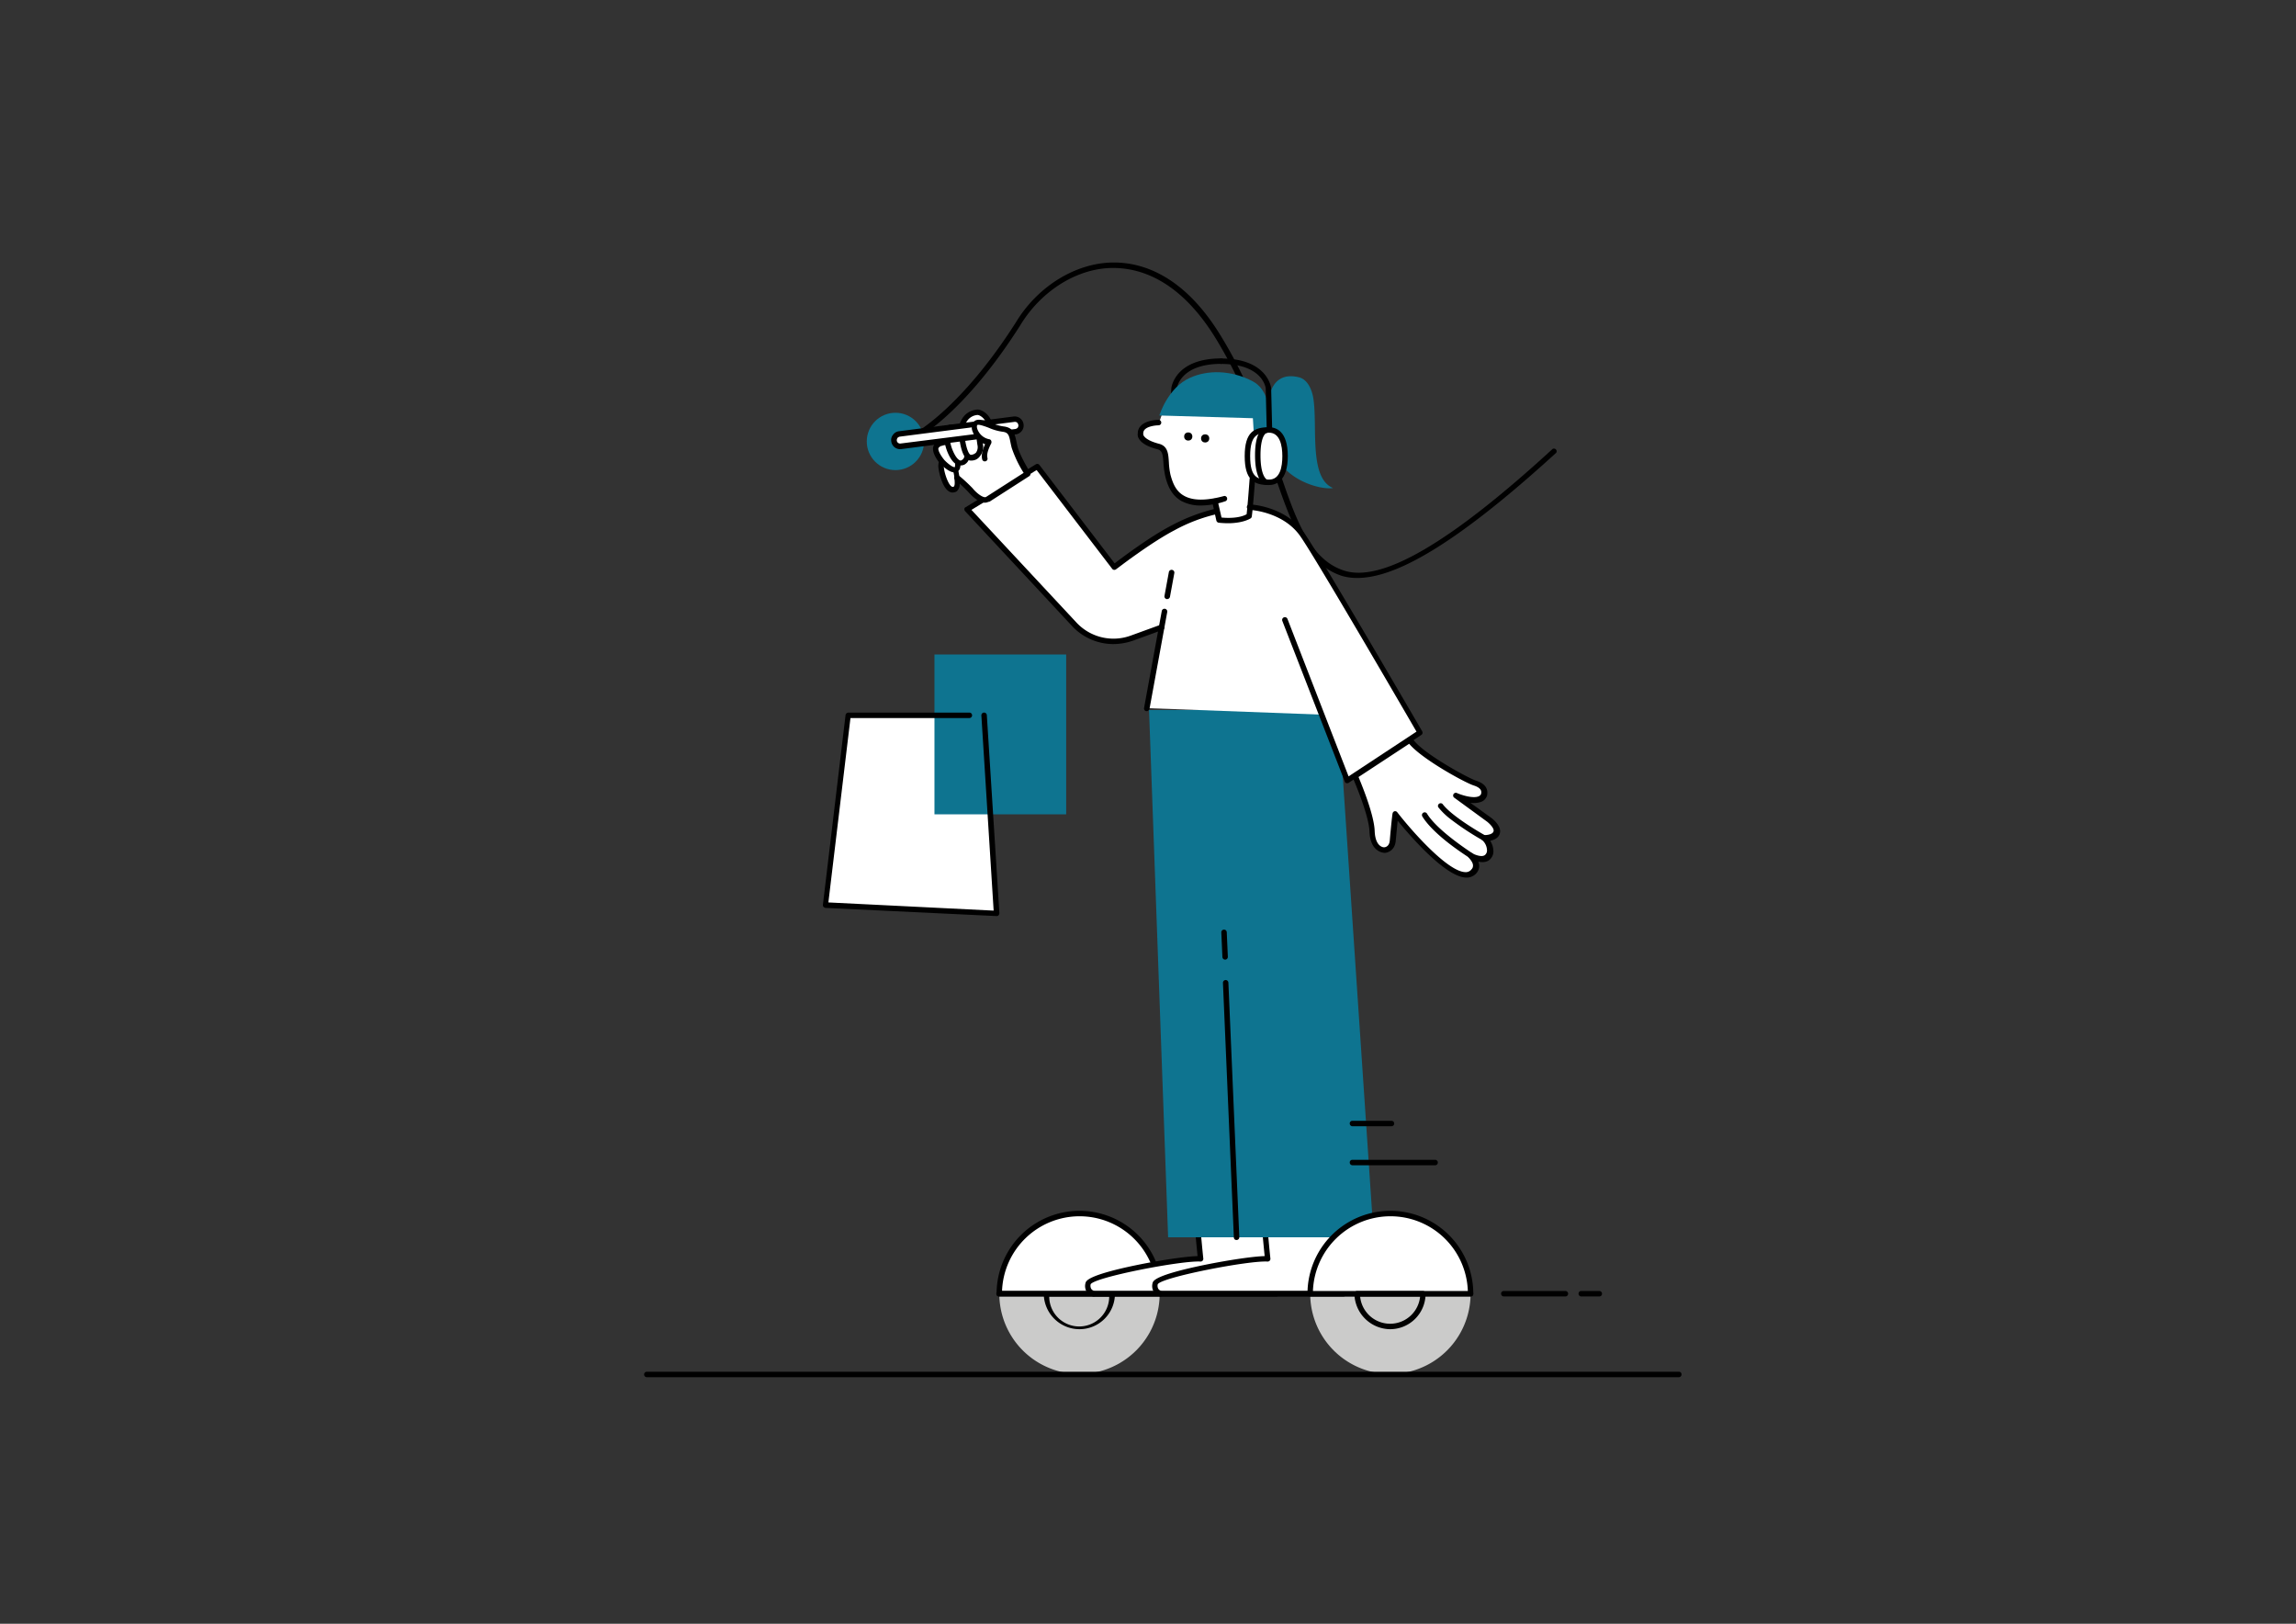 <svg xmlns="http://www.w3.org/2000/svg" viewBox="0 0 841.9 595.3"><rect x="0" y="0" width="841.9" height="595.3" fill="#333333" stroke="none"/><g id="Layer_24" data-name="Layer 24"><polyline points="355.35 262.25 310.95 262.25 302.65 331.75 365.45 334.85 360.85 262.25" fill="#fff"/><rect x="342.65" y="239.95" width="48.3" height="58.6" fill="#0E7490"/><path d="M506.23,210.61c15.13-4.19,36.34-19,64.42-44.63a1,1,0,0,0-1.33-1.4c-37.64,34.52-62.75,49.15-76.57,44.58-12.67-4.17-17.74-19-24.11-37.94-5-14.79-10.73-31.58-21.4-48.75-13.51-21.78-28.67-26.3-39-26.23-13.78.08-27.77,8.74-35.73,21.94C352.22,150,335.3,158.9,335.13,159a1,1,0,0,0,.92,1.83c.72-.41,17.48-9.21,38.08-41.59,7.68-12.71,21-21,34-21,9.85,0,24.23,4.29,37.3,25.25,10.53,17,16.19,33.7,21.2,48.4,6.63,19.43,11.83,34.81,25.41,39.24Q498,212.89,506.23,210.61Z"/><path d="M365.45,335.85a.91.91,0,0,0,.7-.3,1.14,1.14,0,0,0,.3-.8l-4.6-72.6a1,1,0,1,0-2,.2l4.5,71.5-60.6-3,8.1-67.6h43.6a1,1,0,1,0,0-2h-44.4a1.06,1.06,0,0,0-1,.9l-8.3,69.5a1.08,1.08,0,0,0,.2.8,1.61,1.61,0,0,0,.7.4l62.8,3Z"/><path d="M425.23,474.31h-58.8a29.4,29.4,0,0,0,58.8,0Z" fill="#cbcbca"/><path d="M382.73,474.31a.94.94,0,0,1,1-1h24.1a.94.94,0,0,1,1,1,13,13,0,0,1-13,13A13.12,13.12,0,0,1,382.73,474.31Zm2,1a11,11,0,0,0,22,0Z"/><path d="M539.23,474.31h-58.8a29.4,29.4,0,0,0,58.8,0Z" fill="#cbcbca"/><path d="M425.13,474.31a29.4,29.4,0,1,0-58.8,0Z" fill="#fff"/><path d="M365.43,474.31a30.4,30.4,0,0,1,60.8,0,.94.94,0,0,1-1,1h-58.9A.92.92,0,0,1,365.43,474.31Zm30.4-28.4a28.45,28.45,0,0,0-28.4,27.4h56.8A28.38,28.38,0,0,0,395.83,445.91Z"/><path d="M439,449.81s.7,7.9,1.1,11.5c-6.6-.4-40.4,5.8-41.2,9.1a3,3,0,0,0,2.4,3.8H468l-1.9-25.7Z" fill="#fff"/><path d="M401.23,475.41a4,4,0,0,1-2.7-1.7,4.08,4.08,0,0,1-.5-3.3c.2-.8.7-2.9,19.2-6.7,8.9-1.8,17.8-3.1,21.9-3.2-.4-3.9-1-10.4-1-10.4a.78.78,0,0,1,.2-.8.91.91,0,0,1,.7-.3l27.1-1.4a.92.92,0,0,1,1,.9l1.9,25.7a1.14,1.14,0,0,1-.3.8.91.91,0,0,1-.7.3h-66.7C401.23,475.31,401.23,475.31,401.23,475.41Zm64-25.7-25,1.3c.2,2.2.7,7.6,1,10.4a1,1,0,0,1-1.1,1.1c-7-.4-38.5,5.7-40.2,8.3a2.31,2.31,0,0,0,.2,1.7,1.89,1.89,0,0,0,1.3.8h65.5Z"/><path d="M463.63,449.81s.7,7.9,1.1,11.5c-6.6-.4-40.5,5.8-41.2,9.1a3,3,0,0,0,2.4,3.8h66.7l-1.9-25.7Z" fill="#fff"/><path d="M425.83,475.41a4,4,0,0,1-2.7-1.7,4.08,4.08,0,0,1-.5-3.3c.2-.8.7-2.9,19.2-6.7,8.9-1.8,17.8-3.1,21.9-3.2-.4-3.9-1-10.4-1-10.4a.78.78,0,0,1,.2-.8.91.91,0,0,1,.7-.3l27.1-1.4a.92.92,0,0,1,1,.9l1.9,25.7a1.14,1.14,0,0,1-.3.8.91.91,0,0,1-.7.3h-66.7C425.83,475.31,425.83,475.31,425.83,475.41Zm64-25.7-25,1.3c.2,2.2.7,7.6,1,10.4a1,1,0,0,1-1.1,1.1c-7-.4-38.5,5.7-40.2,8.3a2.31,2.31,0,0,0,.2,1.7,1.89,1.89,0,0,0,1.3.8h65.5Z"/><polygon points="421.33 260.31 465.53 260.31 478.53 453.61 428.33 453.61 421.33 260.31" fill="#0E7490"/><polygon points="446.43 260.31 490.73 260.31 503.73 453.61 453.43 453.61 446.43 260.31" fill="#0E7490"/><path d="M448.23,350.81l-.4-9a1,1,0,0,1,2,0l.4,9a1,1,0,0,1-1,1h0A1,1,0,0,1,448.23,350.81Z"/><path d="M452.43,453.61l-4-93.3a1,1,0,0,1,2,0l4,93.3a1,1,0,0,1-1,1h0A.94.94,0,0,1,452.43,453.61Z"/><line x1="366.33" y1="474.31" x2="539.23" y2="474.31" fill="none"/><path d="M365.33,474.31a.94.94,0,0,1,1-1h172.9a1,1,0,0,1,0,2H366.33A1,1,0,0,1,365.33,474.31Z"/><path d="M539.13,474.31a29.4,29.4,0,1,0-58.8,0Z" fill="#fff"/><path d="M479.43,474.31a30.4,30.4,0,0,1,60.8,0,.94.94,0,0,1-1,1h-58.9A.86.86,0,0,1,479.43,474.31Zm30.4-28.4a28.45,28.45,0,0,0-28.4,27.4h56.8A28.38,28.38,0,0,0,509.83,445.91Z"/><path d="M496.63,474.31a.94.94,0,0,1,1-1h24.1a.94.94,0,0,1,1,1,13,13,0,0,1-13,13A13.26,13.26,0,0,1,496.63,474.31Zm2.1,1a11.05,11.05,0,0,0,22,0Z"/><path d="M550.43,474.31a.94.94,0,0,1,1-1H574a1,1,0,0,1,0,2h-22.6A1,1,0,0,1,550.43,474.31Z"/><path d="M578.83,474.31a.94.94,0,0,1,1-1h6.6a1,1,0,0,1,0,2h-6.6A1,1,0,0,1,578.83,474.31Z"/><path d="M494.93,426.21a.94.94,0,0,1,1-1h30.3a1,1,0,0,1,0,2h-30.3A1,1,0,0,1,494.93,426.21Z"/><path d="M494.93,411.91a.94.94,0,0,1,1-1h14.3a1,1,0,0,1,0,2h-14.3A1,1,0,0,1,494.93,411.91Z"/><path d="M459,175.53s-.7,10.7-1.2,13.6c-3.7,2.6-10.9,1.6-10.9,1.6l-1.5-6.8-.9.2c-12.6,2-15-5-16.2-9.5-1.3-4.9.3-9.6-3.4-10.6-7.4-1.9-6.6-4.8-6.6-4.8,0-4,6.6-4,6.6-4l1.4-4,35.4.4Z" fill="#fff"/><path d="M458.21,185.83s12.7.5,19.4,10.2,43,72.4,43,72.4L493.91,286l-9.3-24-64.2-2.4,4.9-27.1.5-2.6-11,4a19.61,19.61,0,0,1-21-5l-39.3-42.2,25.7-15.7,28.3,36.9s12.3-9.7,21.5-14.4a64.54,64.54,0,0,1,16.1-6.1Z" fill="#fff"/><path d="M465.11,147.53s.4-11.9,11.2-9.2c3.3.8,5,4.9,5.4,8.7,1.3,10.4-1.6,28.3,7.1,31.9-5.4.8-19.2-3.7-21.6-14.1A70.46,70.46,0,0,1,465.11,147.53Z" fill="#0E7490"/><path d="M430.11,150h0a1,1,0,0,1-1-1.1l.4-6.6c0-.1,1.2-10.9,18.3-10.9a1,1,0,0,1,0,2c-15.3,0-16.3,9-16.3,9.1l-.4,6.6A.92.92,0,0,1,430.11,150Z"/><path d="M440.41,185.33a14.87,14.87,0,0,1-7.3-1.7c-3.6-2.1-5-5.7-5.8-8.9a33.22,33.22,0,0,1-.7-5c-.2-3-.4-4.5-2.1-5q-5.4-1.35-6.9-3.9a2.79,2.79,0,0,1-.4-2,3.78,3.78,0,0,1,1.2-2.8c2.1-2.1,6.2-2.1,6.4-2.1a1,1,0,0,1,0,2c-1,0-3.8.3-5,1.5a2,2,0,0,0-.6,1.4v.3c-.1.5.8,2.3,5.9,3.6,3.2.9,3.3,3.8,3.5,6.8a26.42,26.42,0,0,0,.6,4.6c.8,2.9,1.9,5.9,4.9,7.6,3.3,1.9,8.2,1.9,14.8.1a1,1,0,0,1,.5,1.9A28.55,28.55,0,0,1,440.41,185.33Z"/><path d="M450.31,191.83a34,34,0,0,1-3.5-.2,1.09,1.09,0,0,1-.8-.8l-1.5-6.8a1,1,0,0,1,2-.4l1.4,6.1c1.7.2,6.4.4,9.2-1.2.4-3.3,1.1-12.9,1.1-13a1,1,0,0,1,2,.2c0,.4-.8,10.8-1.2,13.6a1,1,0,0,1-.4.7C456.21,191.43,452.81,191.83,450.31,191.83Z"/><circle cx="435.71" cy="160.03" r="1.5"/><circle cx="441.91" cy="160.73" r="1.5"/><path d="M425.11,152.33l34.3,1,.8,13.2h4.7s4.5-21.4-5.5-26.7c-8.1-4.3-16.8-4.2-23.1-1.3C428.21,142.13,425.11,152.33,425.11,152.33Z" fill="#0E7490"/><path d="M465.61,163.53a1,1,0,0,1-1-1l-.5-20.1c0-.3-1.1-9-16.3-9a1,1,0,0,1,0-2c17.1,0,18.3,10.8,18.3,10.9l.5,20.2a1,1,0,0,1-1,1Z"/><path d="M471.11,167.23c0,5.3-1.5,9.6-5.9,9.6s-7.9-.8-7.9-9.6,3.5-9.6,7.9-9.6S471.11,161.93,471.11,167.23Z" fill="#fff"/><path d="M465.31,177.83c-5.5,0-8.9-1.8-8.9-10.6s3.4-10.6,8.9-10.6c2.6,0,6.9,1.4,6.9,10.6S467.81,177.83,465.31,177.83Zm0-19.2c-4,0-6.9.6-6.9,8.6s2.8,8.6,6.9,8.6,4.9-4.7,4.9-8.6S469.31,158.63,465.31,158.63Z"/><path d="M464.31,177.73H464c-.6-.2-3.8-1.6-3.8-10.8,0-9.5,3.3-10,4-10.1a1,1,0,0,1,1,1,1,1,0,0,1-.9,1c-.1,0-2.1.9-2.1,8.1,0,7.8,2.3,8.9,2.4,8.9a1.09,1.09,0,0,1,.7,1.2A1.2,1.2,0,0,1,464.31,177.73Z"/><path d="M408.21,236.13a20.68,20.68,0,0,1-15-6.5l-39.3-42.2a1.14,1.14,0,0,1-.3-.8.75.75,0,0,1,.5-.7l25.7-15.7a1,1,0,0,1,1.3.2l27.6,36.1c2.9-2.2,13.1-9.9,20.9-13.9a67.4,67.4,0,0,1,16.4-6.2,1,1,0,1,1,.4,2,60.88,60.88,0,0,0-15.8,6c-9,4.7-21.2,14.2-21.4,14.3a1,1,0,0,1-.7.2,1,1,0,0,1-.7-.4l-27.7-36.2-23.9,14.6,38.5,41.3a18.53,18.53,0,0,0,19.9,4.8l11-4a1,1,0,0,1,.7,1.9l-11,4A22.05,22.05,0,0,1,408.21,236.13Z"/><path d="M420.51,260.73h-.2a1,1,0,0,1-.8-1.2L426,224a1,1,0,1,1,2,.4l-6.5,35.5A1.19,1.19,0,0,1,420.51,260.73Z"/><path d="M428,219.63h-.2a1,1,0,0,1-.8-1.2l1.6-8.7a1,1,0,1,1,2,.4l-1.6,8.7A1.05,1.05,0,0,1,428,219.63Z"/><path d="M494,287.13h-.3a.9.9,0,0,1-.6-.6l-22.9-58.9a1,1,0,1,1,1.9-.7l22.4,57.7,24.9-16.4c-4.3-7.4-36.3-62.5-42.5-71.5-6.3-9.2-18.5-9.8-18.7-9.8a1,1,0,0,1,0-2c.5,0,13.3.6,20.2,10.7,6.6,9.7,42.7,71.8,43.1,72.5a1,1,0,0,1-.3,1.3L494.51,287A.75.75,0,0,1,494,287.13Z"/><path d="M354.21,177.83,369.5,166.6s-5.83-11.58-16.58-5.52C340.55,168.18,354.21,177.83,354.21,177.83Z" fill="#fff"/><path d="M346.32,168.43s-1.29.28-1.32,2.43,1.82,8.63,4.19,8.68,1.69-3.43,1.61-4.47-1.31-6.46-1.31-6.46S347.05,167.83,346.32,168.43Z" fill="#fff"/><path d="M350.37,180.37a5,5,0,0,1-1.1.21c-3.58-.12-5.16-7.87-5.21-9.67,0-2.16,1.06-3.09,1.81-3.38,1.14-.65,3.19,0,4,.17a1.09,1.09,0,0,1,.69.7c.12.59,1.17,5.55,1.25,6.59v.32c.12,1.13.4,3.27-.65,4.42A1.51,1.51,0,0,1,350.37,180.37Zm-3.78-11c-.19.07-.46.5-.51,1.48,0,2.34,1.86,7.64,3.26,7.64.31,0,.41-.05.46-.18.46-.49.22-2.22.19-2.86l-.05-.41c0-.63-.63-3.61-1.14-5.77a5.79,5.79,0,0,0-1.91-.23C346.77,169.33,346.68,169.36,346.59,169.4Z"/><path d="M347.39,162s-3.06.11-4,1.54,1.25,4.66,2.22,5.79,4.07,3.9,5.33,2.45S350.16,162.24,347.39,162Z" fill="#fff"/><path d="M350.77,173a2.3,2.3,0,0,1-.78.2c-2.25,0-5.05-3.1-5.18-3.16s-4-4.57-2.24-7c1.31-1.89,4.5-1.94,4.82-2l.09,0c1.34.13,2.53,1.28,3.48,3.48,1,2.4,1.84,6.47.67,7.89A3.26,3.26,0,0,1,350.77,173Zm-5.59-9.53a2.15,2.15,0,0,0-1,.71c-.51.63.83,3,2.16,4.53.94,1,2.81,2.56,3.66,2.56l.1,0c.32-.55.11-3.9-1.18-6.41-.59-1.27-1.18-1.68-1.53-1.76A6.76,6.76,0,0,0,345.18,163.51Z"/><circle cx="328.34" cy="161.84" r="10.51" fill="#0E7490"/><path d="M352.3,157.78a6.53,6.53,0,0,0-3.85-1.09c-1.95.21-1.61,5-.3,8.15s2.91,5.63,5,4.61,1.74-3.56,1.59-4.78S352.3,157.78,352.3,157.78Z" fill="#fff"/><path d="M353.31,170.46a3.18,3.18,0,0,1-2.15,0c-1.52-.6-2.83-2.34-3.94-5.24-1-2.7-1.53-6.48-.53-8.36a2.24,2.24,0,0,1,1.59-1.15,7.65,7.65,0,0,1,4.55,1.25c.17.15.29.21.37.4.53,1.4,2.38,5.94,2.48,7.29v.32c.09,1.36.22,4.2-2.19,5.45Zm-4.65-12.67a.29.29,0,0,0-.15.16c-.56,1.07-.32,4.19.61,6.62,1.26,3.27,2.4,4,2.79,4.18a.6.6,0,0,0,.72-.06c1.18-.56,1.14-2.05,1.11-3.54l0-.31a48.61,48.61,0,0,0-2.18-6.23,3.54,3.54,0,0,0-2.88-.82Z"/><path d="M358.15,154.89s.73,5,1.15,8-1.14,4.83-3.26,4.89-3.18-5.2-3.55-9.24,2.27-7.19,5.71-7.44c1.36-.09,3.64,1.39,4.32,3.7" fill="#fff"/><path d="M357.63,168.59a4.17,4.17,0,0,1-1.51.26c-3.25.17-4.24-6.3-4.54-10.15a8.28,8.28,0,0,1,1.85-6.07,7,7,0,0,1,4.73-2.46c1.86-.18,4.51,1.7,5.46,4.44a1,1,0,1,1-1.94.53c-.63-1.9-2.58-3.08-3.3-3a5.05,5.05,0,0,0-3.41,1.73,6.43,6.43,0,0,0-1.44,4.62c.5,5.49,1.71,8.35,2.53,8.25a2.8,2.8,0,0,0,1.83-.81,3.47,3.47,0,0,0,.5-2.87c-.42-3.06-1.15-8-1.15-8l2-.35s.73,5,1.15,8a5.26,5.26,0,0,1-1,4.45A3.66,3.66,0,0,1,357.63,168.59Z"/><path d="M372.39,158.21l-42,5.4a2.27,2.27,0,0,1-2.55-1.92h0a2.27,2.27,0,0,1,1.91-2.55l41.95-5.4a2.27,2.27,0,0,1,2.56,1.91h0A2.21,2.21,0,0,1,372.39,158.21Z" fill="#fff"/><path d="M373.25,159.05a2.3,2.3,0,0,1-.78.2h0l-42,5.4a3.27,3.27,0,0,1-3.67-2.88,3,3,0,0,1,.68-2.4,3.08,3.08,0,0,1,2.19-1.27l42-5.4a3.3,3.3,0,0,1,1.59,6.35Zm-1-1.76a1.71,1.71,0,0,0,.9-.45,1.49,1.49,0,0,0,.27-1,1.75,1.75,0,0,0-.45-.9,1.28,1.28,0,0,0-1-.27l-41.95,5.4a1.68,1.68,0,0,0-.9.45,1.6,1.6,0,0,0-.28,1,1.22,1.22,0,0,0,1.38,1.08l42-5.31Z"/><path d="M350.93,175.13a45.13,45.13,0,0,1,4.82,4.46c1.24,1.56,4.45,4.61,6.36,3.45s14.52-9.32,14.52-9.32-3.75-5.85-4.71-9.76-.7-6.27-4.39-6.67-8.51-3.48-10-2.06.9,6.52,4.9,6.91c-1.43,2.69-1.84,4.67-1.53,6.05" fill="#fff"/><path d="M362.09,184.12c-3,1.15-7-3.74-7.17-3.89a50.28,50.28,0,0,0-4.66-4.32,1,1,0,0,1,1.33-1.57,58.94,58.94,0,0,1,5,4.61c1.65,2.05,4.13,3.78,5,3.23l13.76-8.82a43.14,43.14,0,0,1-4.37-9.14c-.2-.78-.35-1.47-.47-2.07-.54-2.79-.86-3.63-3-3.88a19.14,19.14,0,0,1-4.94-1.43c-1.51-.59-3.86-1.4-4.22-1-.15.17-.25.74.07,1.58a5.81,5.81,0,0,0,4.28,3.61.9.9,0,0,1,.76.57,1.26,1.26,0,0,1,0,.95c-1.55,3-1.61,4.47-1.38,5.34a1,1,0,1,1-1.93.53q-.54-2.21,1.07-5.55a7.46,7.46,0,0,1-4.54-4.58,3.53,3.53,0,0,1,.41-3.69c1.3-1.35,3.64-.54,6.38.44a17.81,17.81,0,0,0,4.46,1.29c3.69.4,4.14,2.7,4.73,5.36.12.6.28,1.28.44,2,1,3.69,4.57,9.39,4.6,9.48a1,1,0,0,1-.31,1.41l-14.52,9.33A3,3,0,0,0,362.09,184.12Z"/><path d="M496.9,284.51s6,13.51,6.24,20.16c.35,7.08,4.45,6.91,4.45,6.91s2.85,0,3.17-3.61c.46-4.89.94-9.63.94-9.63s22.11,28.68,28.83,21.12c0,0,2.39-2.18-1-5.58,0,0,4.16,2.32,6.1.55s.62-5.4-1.25-6.91c0,0,4.36.17,4.63-2.56.21-2-2.8-4.18-2.8-4.18L534,291.86s8.66,3.76,10.3-.19c.5-1.9-.31-3.45-3.33-4.48s-20.27-10.38-23.69-15.7C515.31,272.62,496.9,284.51,496.9,284.51Z" fill="#fff"/><path d="M504.81,311.53l-.23-.19c-1.5-1.33-2.3-3.52-2.42-6.56C501.9,298.4,496,285.1,496,285a1.08,1.08,0,0,1,.36-1.25l20.27-13.08a1,1,0,0,1,.77-.16,2,2,0,0,1,.68.43c3.18,5,20.19,14.3,23.14,15.26,4.2,1.33,4.47,3.86,4,5.68l-.06.08a3.5,3.5,0,0,1-2,2,8.66,8.66,0,0,1-4,.36l7.71,5.56c.31.25,3.42,2.62,3.19,5.13-.21,2-1.9,2.84-3.63,3.24a7.32,7.32,0,0,1,1.16,3.5,4,4,0,0,1-1.27,3.34c-1.16,1.13-2.8,1.09-4.25.82a4.69,4.69,0,0,1,.32,1.67,4.12,4.12,0,0,1-1.07,2.61,4.75,4.75,0,0,1-3.81,1.55c-7.57-.31-20.51-15.34-25-20.83-.22,1.87-.43,4.53-.71,7.26-.26,3.51-2.85,4.5-4.13,4.5A5,5,0,0,1,504.81,311.53Zm-6.66-26.66c1.26,3.06,5.7,13.82,5.92,19.77s3.28,6,3.42,6c.36,0,2-.21,2.13-2.65.4-4.81.94-9.63,1-9.71a1.07,1.07,0,0,1,.69-.86,1,1,0,0,1,1,.32c4.63,6,18.21,21.7,24.93,22a2.63,2.63,0,0,0,2.31-1l.07-.08a1.81,1.81,0,0,0,.5-1.26c.05-.86-.56-1.86-1.6-3a1.06,1.06,0,0,1-.08-1.34,1,1,0,0,1,1.25-.28c.91.47,3.75,1.73,4.9.6a2.14,2.14,0,0,0,.66-1.77,5.14,5.14,0,0,0-1.81-3.65,1,1,0,0,1-.27-1.11,1.1,1.1,0,0,1,.93-.67s3.42.06,3.59-1.6c.1-1.07-1.57-2.67-2.35-3.3l-12.2-8.91a1,1,0,0,1,1-1.67c1.5.69,5.85,2.14,8,1.27a1.74,1.74,0,0,0,.91-.81c.21-.74.48-2.19-2.69-3.2s-19-9.66-23.64-15.28Z"/><path d="M539.56,313.8s-13.12-8.1-17.13-14.92" fill="#fff"/><path d="M530.22,308.35c-3.35-2.7-6.84-6-8.66-9a1,1,0,1,1,1.73-1C527.2,304.76,540,312.84,540,312.9a.94.94,0,0,1,.29,1.39,1,1,0,0,1-1.39.29C538.7,314.39,534.5,311.79,530.22,308.35Z"/><path d="M544.4,307.3s-12.49-7-16.24-12" fill="#fff"/><path d="M531.6,300.09a25.38,25.38,0,0,1-4.23-4.17,1,1,0,0,1,1.58-1.17c3.58,4.81,15.78,11.66,16,11.71a1.1,1.1,0,0,1,.43,1.38,1.08,1.08,0,0,1-1.37.43A100.73,100.73,0,0,1,531.6,300.09Z"/><path d="M615.48,504.91H237.18a1,1,0,0,1,0-2h378.4a.94.94,0,0,1,1,1A1,1,0,0,1,615.48,504.91Z"/></g></svg>